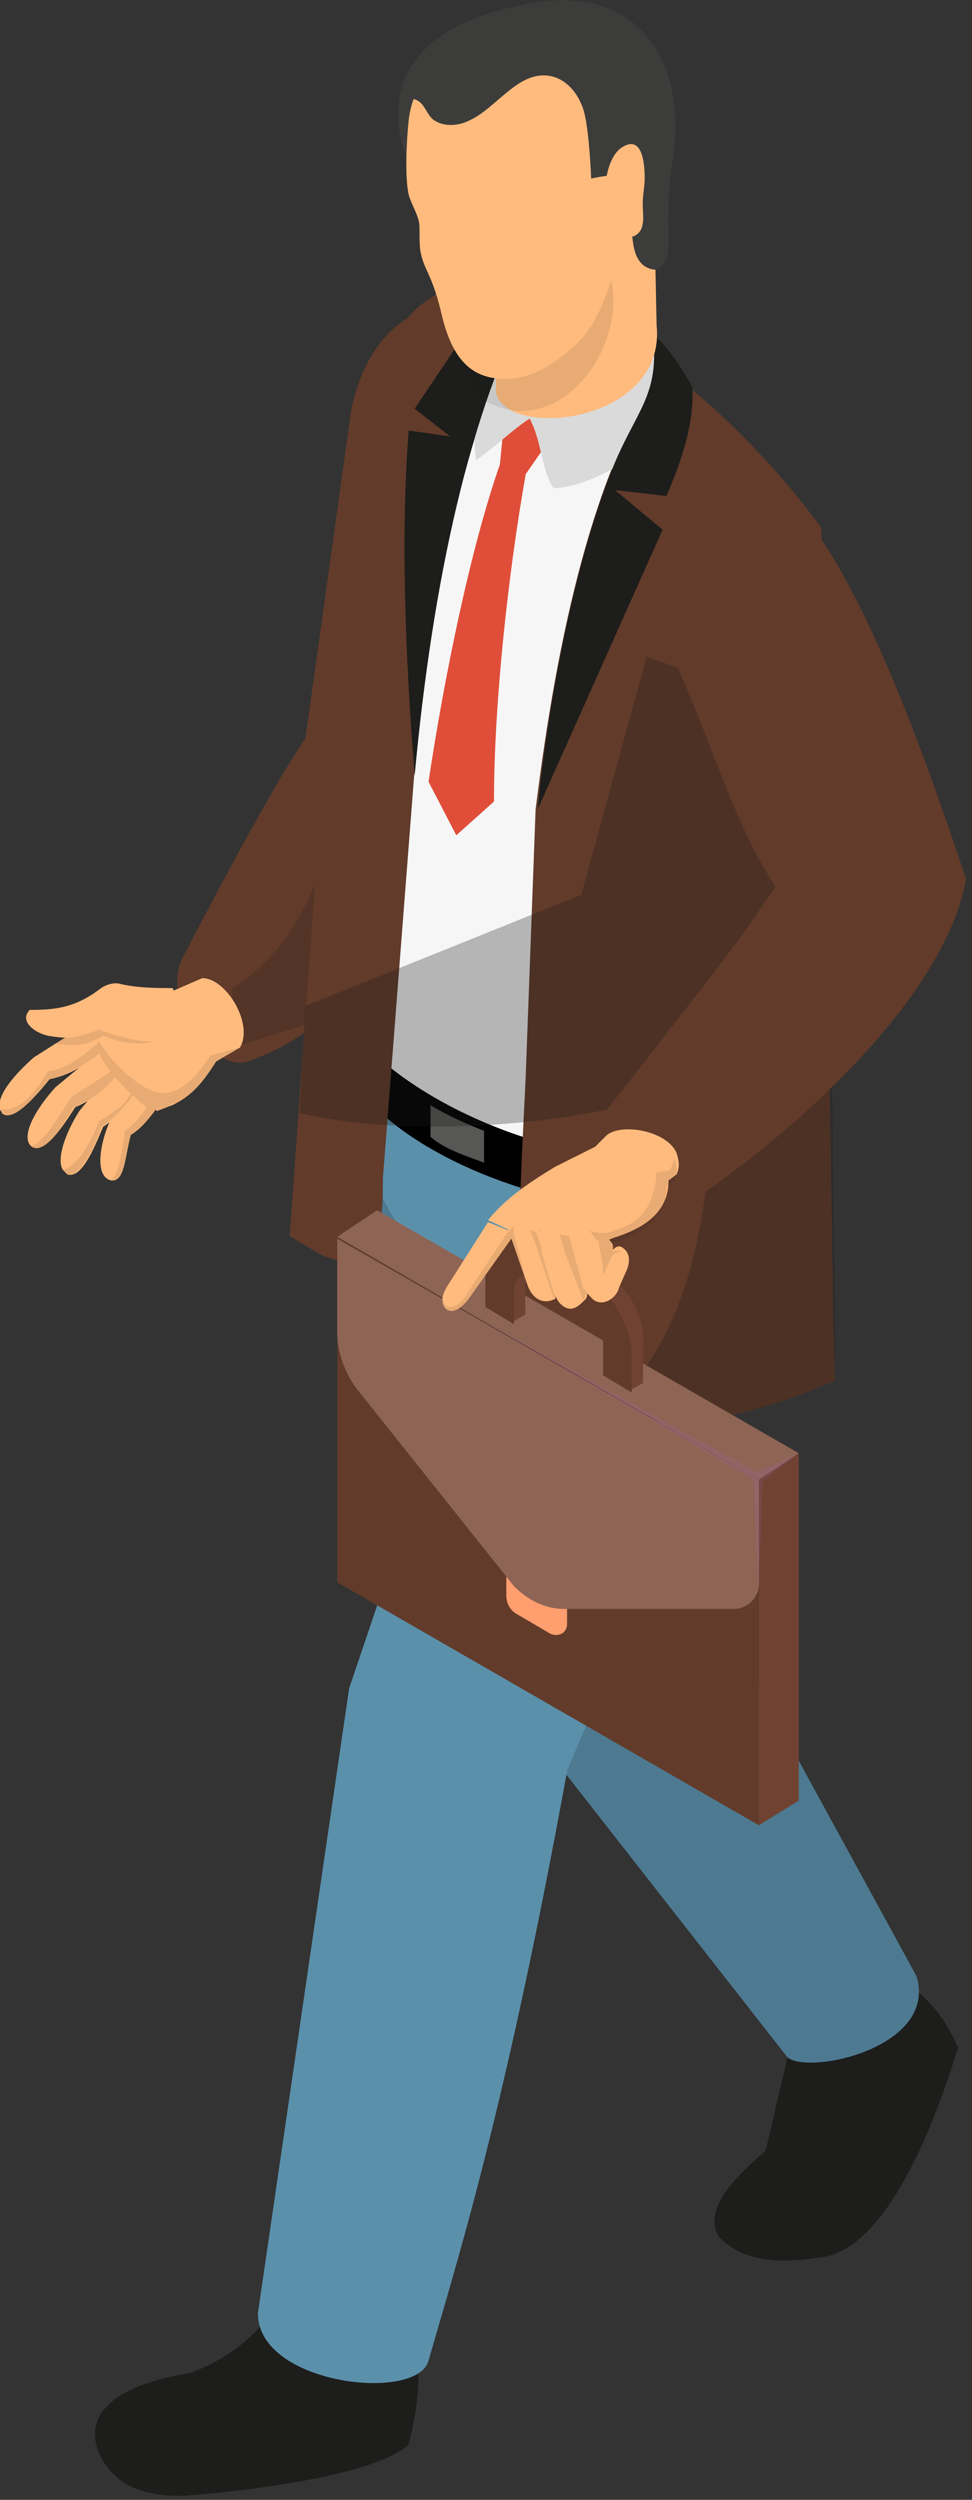 <svg width="49" height="126" viewBox="0 0 49 126" fill="none" xmlns="http://www.w3.org/2000/svg">
<rect x="0" y="0" width="49" height="126" fill="#333333" stroke="none"/>
<g clip-path="url(#clip0)">
<path d="M15.002 110.5L13.902 116.2C13.002 117.7 11.502 118.9 9.602 119.6C7.302 120 5.702 120.6 5.002 121.8C4.602 122.6 4.802 123.5 5.302 124.2C6.002 125.2 7.002 125.8 9.202 125.8C13.402 125.5 19.202 124.6 20.602 123.2C21.002 121.6 21.302 119.9 20.902 118.1L22.302 112.1L15.002 110.5Z" fill="#1D1D1B"/>
<path d="M26.6 22.5L20.7 41.4C19.1 45.1 19.5 51 12.5 53.5C10.8 54.1 7.9 50.4 9.3 48.1C9.3 48.1 13.3 40.3 15.4 37.2L17.7 20.7C19.5 11.8 29.9 15.1 26.6 22.5Z" fill="#623B2A"/>
<path opacity="0.2" d="M11.699 52.8V49.8C14.699 48 16.099 44.6 16.999 41.2L16.899 29.5L18.499 50.7L11.699 52.8Z" fill="#1D1D1B"/>
<path d="M36.798 99.501L39.698 103.701L38.598 108.401C36.498 110.201 35.598 111.501 36.198 112.701C37.398 114.001 39.198 114.101 41.198 113.801C44.698 113.601 47.198 106.801 48.298 103.201C47.598 101.601 46.698 100.601 45.598 99.901L42.598 95.301L36.798 99.501Z" fill="#1D1D1B"/>
<path d="M18.199 56.199L22.799 82.099L39.699 103.699C40.799 104.599 47.299 103.199 46.199 99.599L33.299 75.999L30.999 56.499L20.799 53.199L18.199 56.199Z" fill="#4D7A91"/>
<path d="M36.1 71.7L28.6 89.2C25.4 106.8 22.9 114.4 21.6 119C21 121.1 13 120.2 13 116.6L17.6 85.1L24.4 64.999C20.4 63.3 18.1 60.499 18 53.3C18.5 43.8 37 52.9 38.7 58.499C40 63.3 38.4 68.9 36.1 71.7Z" fill="#5B90AB"/>
<path d="M38.601 56.5C38.601 56.5 38.701 58.5 38.601 59.2C32.201 63.7 18.901 58.2 17.701 53.9C17.701 53 17.601 52.1 17.701 51C21.701 56.4 33.801 59.2 38.601 56.5Z" fill="black"/>
<path d="M21.703 57.301C22.403 57.901 23.303 58.201 24.403 58.601V57.001C23.403 56.601 22.503 56.201 21.703 55.701V57.301Z" fill="#575756"/>
<path d="M17.701 51.8C21.101 56.5 32.901 60.9 38.601 56.7C39.801 55.8 39.401 54.7 39.801 52.1C40.101 49.3 40.401 46.8 40.601 44.5C41.401 35.4 40.401 30 40.301 27C40.301 26.4 39.501 26.8 39.501 26.4C37.201 23.7 35.001 19.5 31.701 17.4C27.101 15.3 26.801 15.5 24.501 14.6C15.401 11.3 16.601 50.3 17.701 51.8Z" fill="#F6F6F6"/>
<path d="M42.1 69.6C41.6 69.8 41.1 70 40.6 70.2C39.9 70.5 39.2 70.7 38.5 70.9C36.2 71.6 34.1 71.8 32.2 71.6C31.7 71.5 31.1 71.4 30.6 71.3C30.3 71.2 29.9 71.1 29.6 71C27.5 70.2 26.1 68.2 26 66L26.3 58.4L26.5 54.3L27 40.8C28.1 31.9 30 23.4 33.5 18.6C36.4 20.6 39.6 24.1 41.4 26.6L41.6 38.3V38.4L42 66.1L42.1 69.6Z" fill="#623B2A"/>
<path d="M26.402 14.9C23.902 21.4 21.602 29.1 21.002 37.5L19.302 59.4C19.302 61.3 19.302 64.7 16.102 63.2L14.602 62.3L17.002 28.8C18.002 18.9 20.102 12.5 26.402 14.9Z" fill="#623B2A"/>
<path d="M25.202 23.401C23.702 27.701 22.402 34.101 21.602 39.401L23.002 42.101L24.902 40.401C24.902 35.501 25.602 29.001 26.502 23.901L28.302 21.301L25.502 20.301L25.202 23.401Z" fill="#E04E39"/>
<path d="M34.5 19.1C35.4 21.2 30.3 24.6 27.9 24.6C27.3 23.7 27.3 22.2 26.7 21.1C25.9 21.6 25 22.5 24 23.2C23.1 16.2 31.1 13.9 32.9 16.8C33.3 17.4 34.3 18.5 34.5 19.1Z" fill="#DADADA"/>
<path d="M32.902 16.801C33.302 20.001 32.002 20.701 30.802 23.801C28.902 28.601 27.602 35.601 27.102 40.801L33.402 26.701L31.002 24.701L33.602 25.001C34.402 23.101 35.002 21.301 34.902 19.501C34.502 18.801 33.802 17.601 32.902 16.801Z" fill="#1D1D1B"/>
<path d="M26.803 14.9C23.703 20.6 21.803 29.3 20.903 39.1C20.403 32.7 20.203 26.8 20.603 21.7L22.703 22L20.903 20.6L25.003 14.5L26.803 14.9Z" fill="#1D1D1B"/>
<path d="M22.702 9.501C20.502 8.901 20.002 7.401 20.102 5.201C20.402 2.101 23.702 0.601 27.202 0.101C32.102 -0.599 34.702 3.001 33.902 8.101C33.602 9.901 33.702 11.601 33.702 12.401C33.602 13.401 33.302 13.601 32.402 13.901L22.702 9.501Z" fill="#3C3C3B"/>
<path d="M25 19.8V19.7V17.2V16.4L33 11.5L33.1 16.4C33.6 21.3 25.6 22.2 25 19.8Z" fill="#FFBB7D"/>
<path opacity="0.1" d="M25.901 20.702C24.001 20.402 22.201 19.002 23.801 15.402L30.801 14.102C31.501 17.002 29.101 21.002 25.901 20.702Z" fill="#1D1D1B"/>
<path d="M20.6 6.1C20.9 3.1 23.9 1.5 27.2 1.1C31.7 0.5 33.1 3.5 33.5 7C33.5 8.6 33.2 10.5 32.8 12.2L30.8 14.1C30.8 14.1 30.3 16 29.3 17.1C28.2 18.2 26.9 19.1 25.5 19.1C24 19.1 22.9 18.4 22.3 16C21.8 13.8 21.4 13.7 21.2 12.7C21.1 12.1 21.2 11.4 21.1 11.1C21 10.7 20.7 10.2 20.6 9.8C20.4 8.9 20.5 7 20.6 6.1Z" fill="#FFBB7D"/>
<path d="M20.102 5.2C20.302 4.9 20.802 4.9 21.102 5.1C21.402 5.3 21.502 5.7 21.802 6C22.302 6.4 23.102 6.4 23.802 6C24.402 5.7 25.002 5.1 25.502 4.7C26.102 4.2 26.702 3.8 27.402 3.8C28.402 3.8 29.102 4.6 29.402 5.5C29.702 6.4 29.802 9 29.802 9C29.802 9 31.102 8.7 31.502 8.9C32.402 9.5 31.002 13.5 33.102 13.6C33.402 12.1 33.702 9.3 33.702 7.8C33.702 6.3 33.502 4.7 32.802 3.4C32.102 2.1 30.902 1 29.402 0.7C28.102 0.4 26.602 0.7 25.202 1.1C24.102 1.4 23.002 1.9 22.102 2.5C21.202 3.2 20.402 4.1 20.102 5.2Z" fill="#3C3C3B"/>
<path d="M31.4 7.4C32.4 6.8 32.5 8.3 32.5 9C32.5 9.4 32.4 9.8 32.4 10.3C32.4 10.7 32.5 11.2 32.3 11.6C31.7 12.5 30.9 11.3 30.7 10.8C30.3 10 30.5 7.9 31.4 7.4Z" fill="#FFBB7D"/>
<path opacity="0.3" d="M42.102 69.6C41.602 69.8 41.102 70 40.602 70.2C39.902 70.5 39.202 70.7 38.502 70.9C36.202 71.6 34.102 71.8 32.202 71.6C31.702 71.5 31.102 71.4 30.602 71.3C34.402 67.3 35.602 63.3 36.102 54.1C31.202 56.7 21.002 57.5 15.102 56.1L15.402 50.7L29.302 45.1L32.602 33.1L41.702 36.4L42.102 66.1V69.6Z" fill="#1D1D1B"/>
<path d="M38.899 24.399C42.799 27.099 46.599 37.999 48.699 44.299C47.799 49.499 41.699 55.899 34.799 60.599C32.599 60.899 29.399 58.199 29.999 56.699C38.299 46.099 36.999 47.699 39.099 44.699C36.999 41.499 36.199 38.199 33.799 32.799C32.599 27.499 34.999 22.999 38.899 24.399Z" fill="#623B2A"/>
<path d="M3.598 52.101C3.698 52.201 3.898 52.301 4.298 52.601C4.498 52.801 4.798 52.901 5.098 53.201C5.698 53.701 6.398 54.201 6.898 54.801C7.198 55.101 7.398 55.301 7.598 55.601C7.698 55.701 7.798 55.901 7.898 56.001C8.198 55.901 8.398 55.801 8.698 55.701C9.698 55.201 10.198 54.601 10.898 53.501L12.098 52.801C12.798 51.601 11.398 49.301 10.198 49.301L7.898 50.301L4.398 51.801L3.698 52.001L3.598 52.101Z" fill="#FFBB7D"/>
<path d="M3.197 59.001C3.297 59.101 3.297 59.101 3.397 59.201C4.097 59.401 4.697 58.001 5.197 56.801C5.797 56.401 6.397 55.801 6.897 55.101C6.997 54.901 7.197 54.701 7.297 54.501L5.897 53.701L3.997 56.001C3.297 57.101 2.797 58.501 3.197 59.001Z" fill="#FFBB7D"/>
<path d="M5.597 59.5C6.297 59.6 6.297 58.3 6.597 57.2C7.097 56.9 7.497 56.4 7.797 56C7.897 55.8 7.997 55.7 8.097 55.5C8.197 55.4 8.197 55.3 8.297 55.2L6.997 54.5L6.797 54.7L5.497 56.6C4.997 57.8 4.797 59.3 5.597 59.5Z" fill="#FFBB7D"/>
<path d="M1.597 57.8C2.197 58.2 3.097 56.9 3.797 55.8C4.597 55.5 5.397 54.8 6.097 54.1C6.197 54 6.197 54 6.297 53.9L5.097 52.9L2.797 54.8C1.797 55.9 0.997 57.3 1.597 57.8Z" fill="#FFBB7D"/>
<path d="M-0.002 55.901C-0.002 56.001 0.098 56.001 0.098 56.101C0.598 56.601 1.698 55.401 2.498 54.401C3.398 54.201 4.198 53.801 4.898 53.101L4.998 53.001L4.598 52.401L4.098 51.801L3.998 51.701L3.698 52.001L3.598 52.101L2.798 52.601L1.698 53.301C0.798 54.101 -0.202 55.201 -0.002 55.901Z" fill="#FFBB7D"/>
<path opacity="0.1" d="M2.797 52.601C3.497 52.701 3.797 52.701 4.297 52.601C4.397 52.601 4.597 52.501 4.797 52.401C4.897 52.401 5.097 52.301 5.197 52.201C7.097 53.001 9.397 52.701 8.897 50.201C8.497 50.201 8.197 50.201 7.797 50.201L4.197 51.701L2.797 52.601Z" fill="#1D1D1B"/>
<path d="M8.699 49.802C7.899 49.802 6.999 49.802 6.099 49.602C5.799 49.502 5.399 49.602 5.099 49.802C3.799 50.802 2.799 50.902 1.499 50.902C0.999 51.402 1.599 52.002 2.399 52.202C3.599 52.402 3.799 52.302 4.999 51.902C6.899 52.602 10.399 53.402 8.699 49.802Z" fill="#FFBB7D"/>
<path opacity="0.1" d="M2.4 54C3.3 53.9 4.1 53.3 4.9 52.6C4.9 52.6 4.9 52.5 5 52.5C5.7 53.7 7.3 55.1 8.2 55.1C9.1 55.1 9.9 54.3 10.6 53.2L12.1 52.8L10.9 53.5C10.2 54.6 9.7 55.2 8.6 55.7C8.6 55.7 8.5 55.7 8.5 55.8H8.4C8.3 55.8 8.3 55.8 8.2 55.9C8.2 55.9 8.2 55.9 8.1 55.9C8 55.9 7.9 56 7.8 56C7.5 56.5 7 56.9 6.6 57.2C6.3 58.3 6.4 59.6 5.6 59.5C5.9 59.3 6.1 58.5 6.3 57C6.7 56.7 7.1 56.3 7.4 55.8C7.2 55.7 7 55.5 6.7 55.2C6.3 55.8 5.7 56.4 5.1 56.8C4.7 58 4 59.4 3.3 59.2C3.2 59.2 3.1 59.1 3.1 59C4 58.7 4.5 57.7 5 56.5C5.7 56.1 6.3 55.7 6.6 55.1C6.3 54.9 6.1 54.6 5.8 54.3C5.2 55 4.5 55.5 3.7 55.8C3.1 56.9 2.1 58.3 1.5 57.8C2.3 57.5 2.8 56.5 3.6 55.3L5.6 54C5.3 53.7 5.1 53.3 5 53.1C4.3 53.7 3.4 54.1 2.6 54.4C1.8 55.4 0.7 56.6 0.2 56.1C0.1 56 0.1 56 0 55.9C0.9 56.1 1.8 55.1 2.4 54Z" fill="#1D1D1B"/>
<path d="M38.258 74.586V91.999L40.269 90.755V73.246L38.258 74.586Z" fill="#704232"/>
<path d="M38.257 74.587V92L17 79.753V62.34L38.257 74.587Z" fill="#623B2A"/>
<path d="M28.587 80.71V81.858C28.587 82.336 28.109 82.528 27.726 82.336L26.098 81.38C25.715 81.188 25.523 80.805 25.523 80.423V79.562C25.523 79.083 26.002 78.796 26.385 79.083L28.3 80.136C28.492 80.327 28.587 80.519 28.587 80.71Z" fill="#FF9E6E"/>
<path d="M38.257 74.587V79.849C38.257 80.519 37.682 81.093 37.012 81.093H28.394C27.437 81.093 26.575 80.615 25.905 79.945L18.053 70.09C17.383 69.229 17 68.176 17 67.124V62.435L38.257 74.587Z" fill="#8E6455"/>
<path d="M17 62.34L38.257 74.586L40.267 73.247L19.011 61L17 62.34Z" fill="#8E6455"/>
<path d="M30.213 63.869L27.437 62.243C26.767 61.86 26.192 61.86 25.713 62.051L25.043 62.434L25.139 62.913C25.043 63.104 25.043 63.295 25.043 63.582V65.4L25.617 65.783L25.809 66.644L26.479 66.261V64.635C26.479 63.869 27.054 63.582 27.628 63.965L29.831 65.209C30.501 65.592 30.98 66.548 30.98 67.218V68.845L31.65 69.227L31.745 70.088L32.416 69.706V67.888C32.607 66.453 31.554 64.635 30.213 63.869Z" fill="#704232"/>
<path d="M24.469 64.061V65.879L25.905 66.74V65.114C25.905 64.348 26.48 64.061 27.054 64.444L29.256 65.688C29.927 66.07 30.405 67.027 30.405 67.697V69.323L31.842 70.185V68.367C31.842 66.836 30.788 65.018 29.448 64.252L26.671 62.626C25.522 61.956 24.469 62.53 24.469 64.061Z" fill="#623B2A"/>
<path opacity="0.5" d="M38.255 80.422L38.447 74.681L40.266 73.246L38.16 74.203L23.605 66.166L37.968 74.586L38.255 80.422Z" fill="#BB6DF3" fill-opacity="0.2"/>
<path d="M28.701 64.2C28.801 64.6 29.001 64.8 29.201 64.9C29.301 64.9 29.301 65 29.401 65H29.501H29.601C30.001 64.9 30.301 64.6 30.401 64.3L30.801 63.4C30.901 63.2 30.901 63.1 30.901 63C30.901 62.8 30.901 62.7 30.801 62.6C30.601 62.3 30.301 62.2 30.001 62.5C30.001 62.5 30.001 62.5 29.901 62.6C29.801 62.7 29.801 62.7 29.801 62.8L29.701 62.5L29.601 62L29.501 61.8L27.801 61.4L28.101 62.4L28.301 63.2L28.701 64.2Z" fill="#FFBB7D"/>
<path d="M24.602 61.501L25.902 62.101L26.902 62.601L27.202 62.801L27.502 62.901L28.102 63.201L28.402 63.101H28.602L28.902 63.001H29.002H29.102L30.202 62.701L30.402 62.601C30.602 62.501 30.702 62.501 30.902 62.401C32.502 61.901 33.702 61.101 33.702 59.501L34.102 59.201C34.302 58.801 34.202 58.401 34.102 58.101C33.602 57.001 31.402 56.601 30.602 57.201L30.002 57.801L28.002 58.801C26.502 59.701 25.402 60.501 24.602 61.501Z" fill="#FFBB7D"/>
<path d="M23.601 65.5L25.801 62.4L25.901 62.2L26.001 62.1L25.801 62H25.701H25.601L24.601 61.6L22.501 64.9C22.401 65.1 22.301 65.3 22.301 65.5C22.301 66 22.801 66.5 23.601 65.5Z" fill="#FFBB7D"/>
<path d="M25.602 61.9L26.602 64.8C26.902 65.6 27.502 65.7 27.902 65.5C28.002 65.5 28.002 65.4 28.002 65.4C28.002 65.4 28.002 65.3 28.102 65.3L27.502 63L27.302 62.4V62.3L27.002 62.2L26.702 62.1L25.802 62H25.702L25.602 61.9Z" fill="#FFBB7D"/>
<path opacity="0.1" d="M23.601 65.501L25.801 62.401L26.501 64.401L25.901 62.201V62.101V61.901V61.801L25.701 62.001L25.601 62.101L23.601 65.101C23.401 65.601 22.501 66.401 22.301 65.401C22.301 66.001 22.801 66.501 23.601 65.501Z" fill="#1D1D1B"/>
<path opacity="0.1" d="M26.699 62L26.799 62.2L26.999 62.7L27.899 65.4C27.999 65.4 27.999 65.3 27.999 65.3C28.099 65.6 28.299 65.8 28.499 65.9L27.599 63L27.399 62.3V62.2L27.299 62L26.999 62.1L26.699 62Z" fill="#1D1D1B"/>
<path d="M27.9 65.1C27.9 65.2 27.9 65.2 28 65.3C28.1 65.6 28.3 65.8 28.5 65.9C28.9 66.1 29.2 65.8 29.5 65.5C29.6 65.4 29.6 65.3 29.6 65.2V65.1V65L29 63L28.9 62.7H28.8L28.4 62.5L28.2 62.4L27.4 62.1L27 62V62.1L27.1 62.3L27.3 62.9C27.2 62.9 27.9 65.1 27.9 65.1Z" fill="#FFBB7D"/>
<path opacity="0.1" d="M28.199 62.201L28.299 62.501L28.499 63.201L29.199 65.001L29.399 65.501C29.499 65.401 29.499 65.301 29.499 65.201C29.599 65.301 29.699 65.401 29.799 65.501L29.599 65.001L28.999 63.001L28.799 62.301H28.599L28.199 62.201Z" fill="#1D1D1B"/>
<path d="M29.402 64.9C29.402 65 29.402 65 29.502 65C29.502 65.1 29.602 65.1 29.602 65.2C29.702 65.3 29.802 65.4 29.902 65.5C30.402 65.9 31.102 65.4 31.202 64.9L31.602 64C31.802 63.5 31.702 63.1 31.402 62.9C31.302 62.8 31.102 62.8 31.002 62.9C30.902 63 30.702 63.1 30.602 63.3L30.402 62.6L30.302 62.4H30.102H30.002H29.802L28.602 62.1L28.702 62.3L28.802 62.7L28.902 63.1L29.402 64.9Z" fill="#FFBB7D"/>
<path opacity="0.1" d="M30.399 64.3C30.599 63.9 30.699 63.6 30.799 63.4C30.899 63.2 31.099 63.1 31.299 63.1C31.199 63 30.999 63 30.899 63.1C30.899 62.9 30.899 62.8 30.799 62.7C32.399 62.2 33.599 61.4 33.599 59.8L33.999 59.5C34.199 59.1 34.099 58.7 33.999 58.4C33.699 59.2 33.899 58.9 33.099 59.1C32.999 60.5 32.499 61.6 30.999 62C30.599 62.2 30.099 62.2 29.699 62C29.799 62.1 29.899 62.3 29.999 62.4C29.999 62.4 29.999 62.5 30.099 62.5C30.199 62.6 30.199 62.7 30.199 62.8C30.299 63.2 30.399 63.7 30.399 64.3Z" fill="#1D1D1B"/>
</g>
<defs>
<clipPath id="clip0">
<rect width="48.7" height="125.8" fill="white"/>
</clipPath>
</defs>
</svg>
